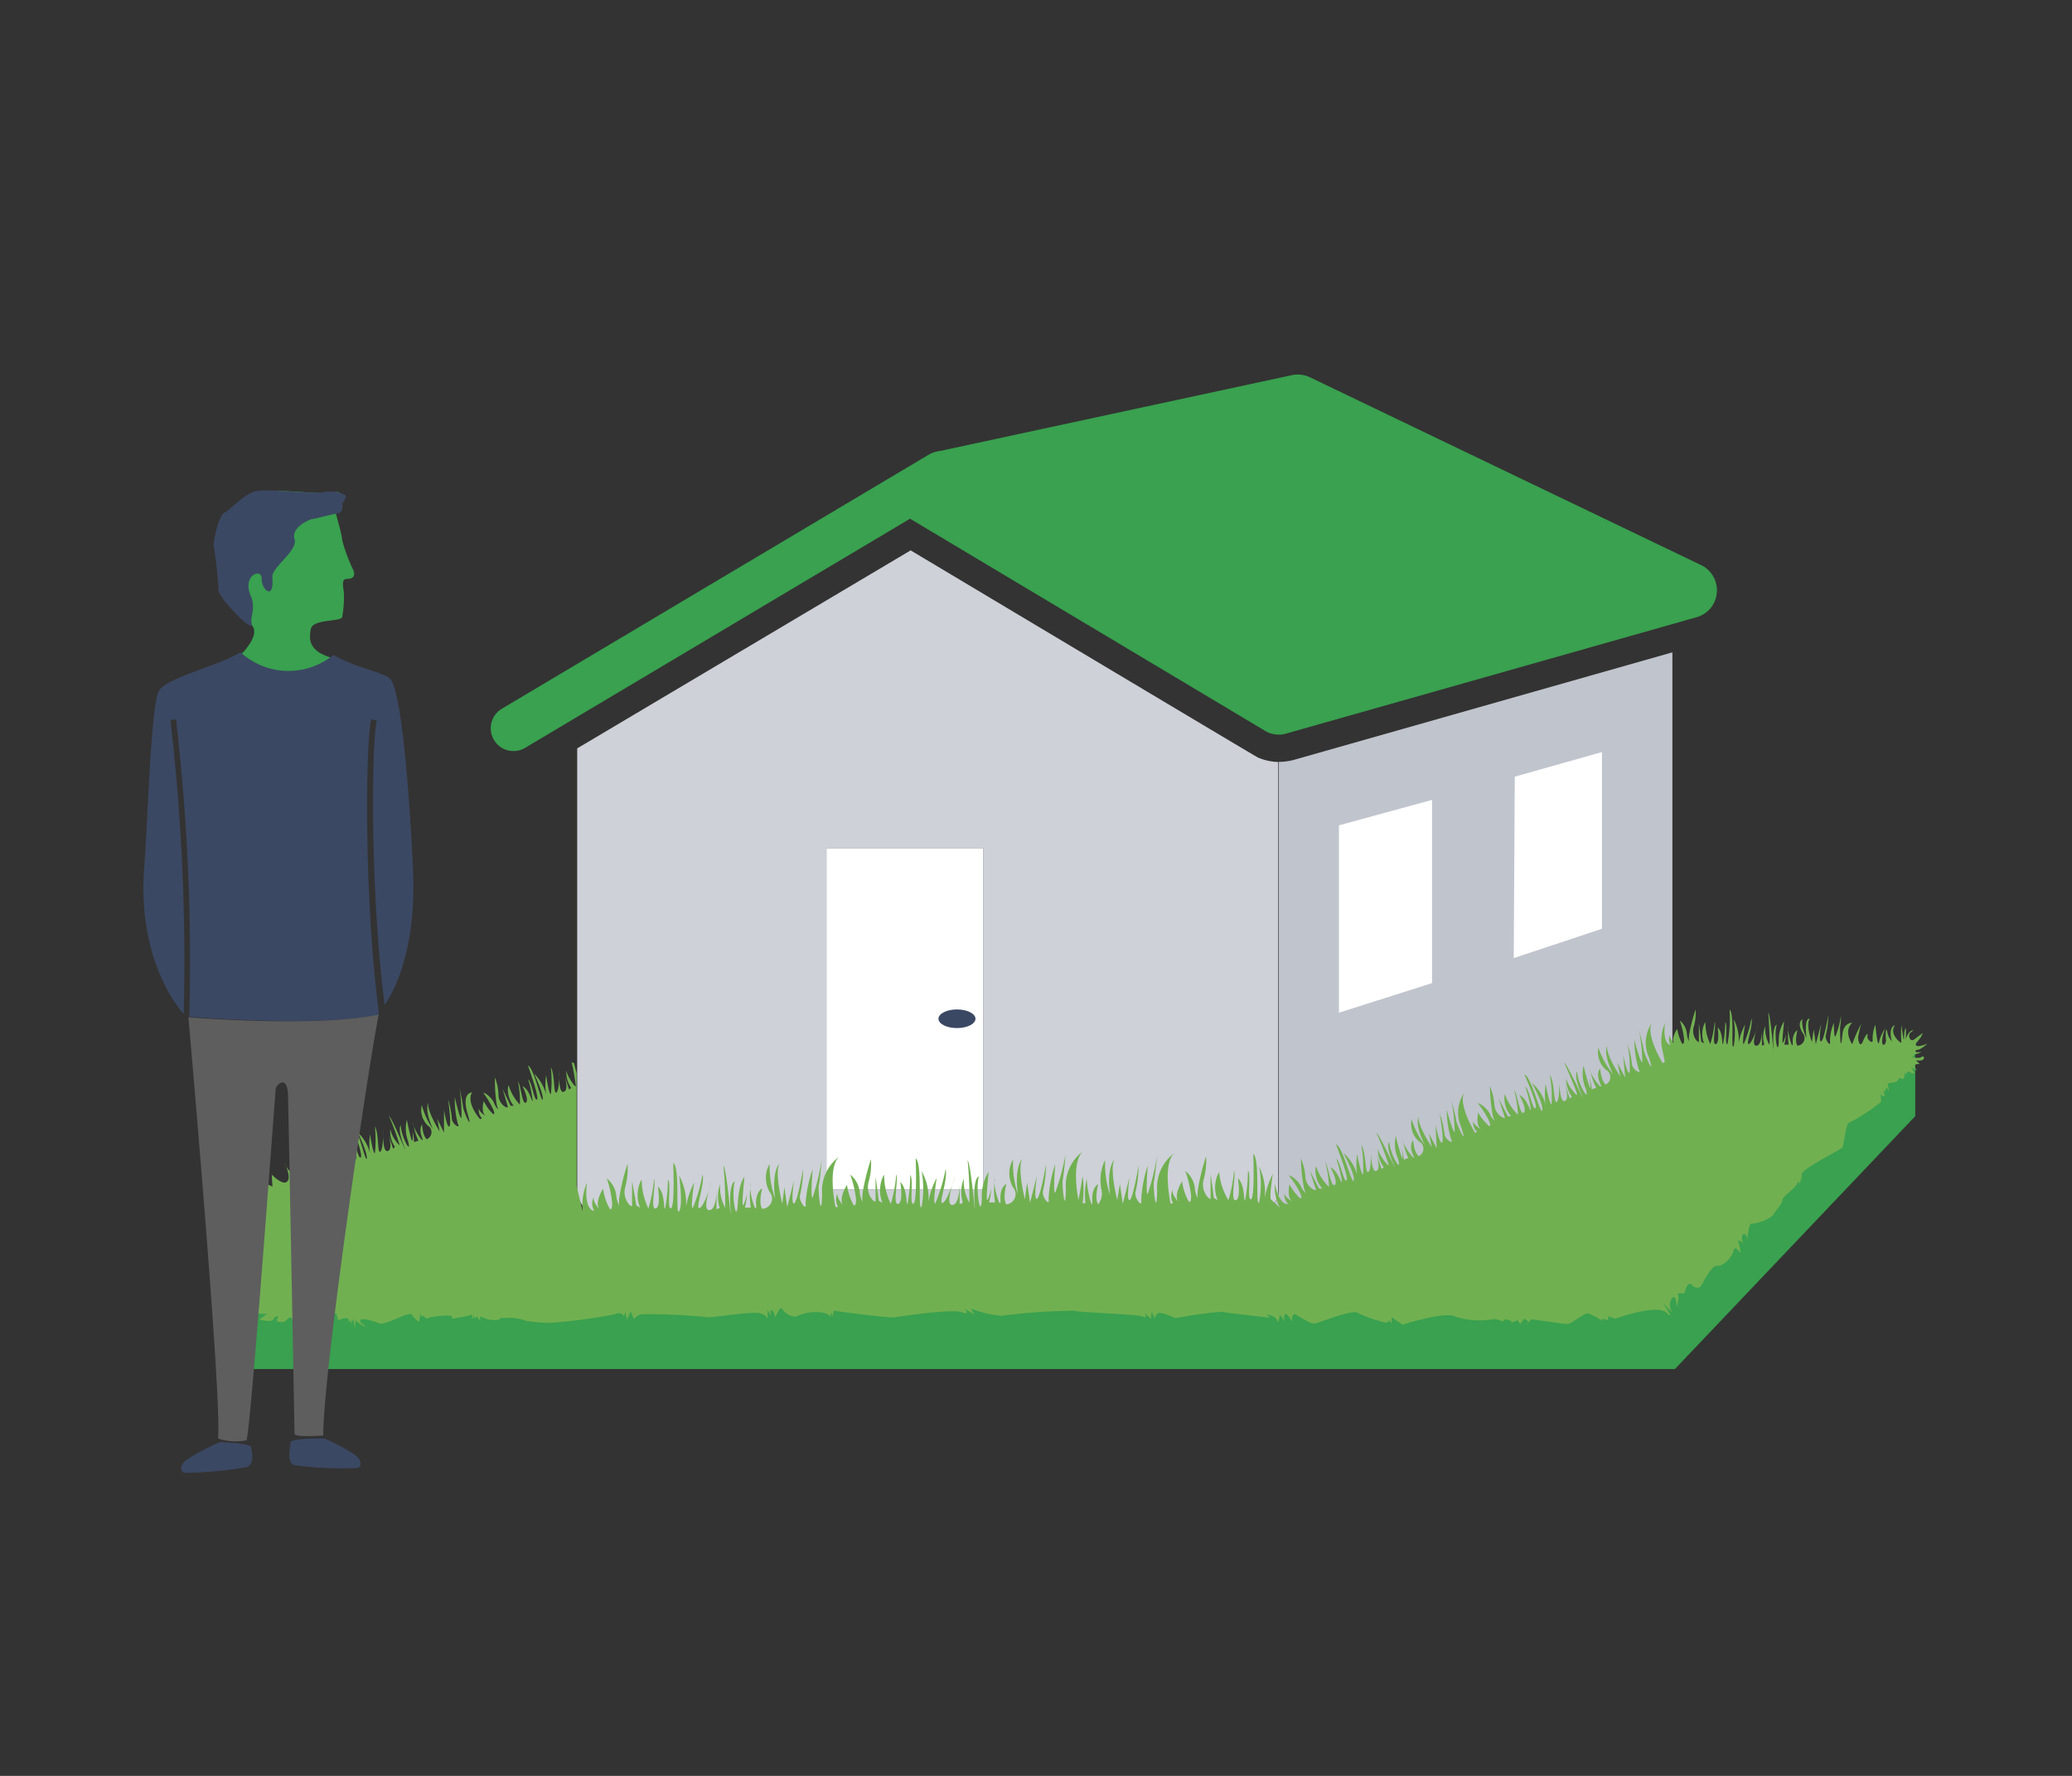 <svg id="Calque_1" data-name="Calque 1" xmlns="http://www.w3.org/2000/svg" viewBox="0 0 140 120"><rect x="0" y="0" width="140" height="120" fill="#333333" stroke="none"/><defs><style>.cls-2{fill:#fff}.cls-3{fill:#3b4863}.cls-5{fill:#39a14f}</style></defs><path d="M85 51.19c-.2-.09-23.47-14-23.47-14L39 50.57v29.8a1.84 1.84 0 0 0 1.84 1.84h43.73a1.89 1.89 0 0 0 .72-.15 1.82 1.82 0 0 0 1.08-1.67v-28.9a3.75 3.75 0 0 1-1.37-.3zM55.84 80.37V57.31h10.59v23.06z" fill="#ced1d8"/><path class="cls-2" d="M55.84 57.31h10.59v23.06H55.84z"/><ellipse class="cls-3" cx="64.66" cy="68.84" rx="1.25" ry=".63"/><path d="M113 44.08v27c0 1-.49 1.45-1.84 1.84L85.33 82a1.84 1.84 0 0 0 1.08-1.68V51.48a3.89 3.89 0 0 0 1-.13z" fill="#c0c4cd"/><path class="cls-5" d="M114.93 38.18L88.5 25.49a1.93 1.93 0 0 0-1.21-.14l-23.76 5.12a2.09 2.09 0 0 0-.74.23L33.91 47.89a1.53 1.53 0 0 0-.53 2.11 1.51 1.51 0 0 0 1.31.75 1.56 1.56 0 0 0 .8-.22l5.27-3.14 20.73-12.34 23.9 14.28a1.8 1.8 0 0 0 1 .31 1.75 1.75 0 0 0 .51-.07l26.1-7.4 1.62-.46a1.87 1.87 0 0 0 1.38-1.65 1.89 1.89 0 0 0-1.07-1.88z"/><path class="cls-2" d="M96.76 66.43l-6.29 2V55.77l6.29-1.72v12.38zm11.48-3.67l-5.96 1.98.07-12.26 5.89-1.66v11.94z"/><path class="cls-5" d="M16.93 92.51v-5.56h96.24l16.24-15.94v4.41l-16.24 17.09H16.93z"/><path d="M127.11 74.45a12.59 12.59 0 0 1-2.14 1.4c-.27 0-.37 1.6-.5 1.71-.32.25-2.74 1.43-2.74 1.8v.53l-.1-.3v.5s-.06-.43-.2-.1-1 .84-1 1.11-.58.82-.61 1a2.63 2.63 0 0 1-1.46.59c-.24-.1-.3 1.27-.3 1.27s.06-.57-.24-.57.07 1 0 .73-.5-.36-.37-.2a1.86 1.86 0 0 1 .14.77s-.37-.63-.47-.16-.74 1.07-1.1 1-.94 1.14-1.07 1.34-.4.2-.67-.07-.47.61-.47.61-.53-.07-.43.06-.07.87-.07.87-.07-1.07-.37-.57a.86.86 0 0 0 .13 1l-.73-.73s.94 1.3.27.67-3.48.4-3.48.4l-.47-.17v.3a.54.54 0 0 0-.37-.1c-.2 0 .14.23.14.23a5.33 5.33 0 0 0-1.14-.63c-.27 0-1.14.73-1.37.73s-2.44-.33-2.44-.33-.5.5-.27.33-.23-.36-.23-.36l-.27.36-.16-.26-.57.23s.36-.07 0-.23-.43.1-.43.1a1.22 1.22 0 0 0-.64-.17 5.45 5.45 0 0 1-2.57-.17c-.63-.4-3.57.54-3.57.54l-.74-.5v.43l-.17-.23a.22.22 0 0 1-.23.16 8.84 8.84 0 0 1-1.9-.66c-.41-.24-2.64.7-2.91.73s-1.1-.53-1.31-.63-.23.5-.23.5-.3-.67-.47-.47.1.6.1.6-.5-.73-.46-.57-.1.64-.17.34-.7-.4-.7-.4l.23.23s-3-.33-3.27-.4a29.63 29.63 0 0 0-3.11.43s-1-.46-1.2-.33a.65.65 0 0 0-.21.37l-.2-.5-.06.5-.44-.4s.27.43-.06.26-4.11-.26-4.72-.4a40.7 40.7 0 0 0-4.87.34 6.79 6.79 0 0 1-2.08-.5l.27.43-.67-.4s.4.47-.2.23-4.14.27-4.51.34-3.94-.4-4.08-.44-.1.4-.1.4l-.16-.3v.3a1.06 1.06 0 0 0-.47-.26 3.15 3.15 0 0 0-1.77.2c-.34.2-.9-.2-1.07-.47s-.44.83-.5.43-.27-.33-.27-.33v.37l-.2-.4v.63s-.06-.43-.87-.43-2.9.33-3.17.3a36.9 36.9 0 0 0-4.51-.2.82.82 0 0 0-.47.33l-.23-.53-.24.56-.13-.53-.07.33s-.16-.4-.63-.16a38.46 38.46 0 0 1-4.35.58 12.32 12.32 0 0 1-1.6-.13 3.38 3.38 0 0 0-1.4-.2c-.79 0-.07 0-.59.13a1.89 1.89 0 0 1-1.15-.25v.33l-.22-.31-.2.13v-.23l-.14.31v-.47s.31.13-.62.28-.7.2-.72 0-1.44.02-1.44.02l-.3.11-.23-.23-.08.12-.09-.25s-.08.47-.08.54-.32-.17-.5-.45-1.79.76-2.22.58-1.19-.4-1.26-.2.42.37.3.4-.63-.4-.63-.4l-.05.6-.09-.72-.16.4v-.3s-.19.24-.17 0-.48-.1-.62 0-.15-.39-.22-.44-.65.07-.88 0-.28.35-.28.35l-.14-.32-.12.27a.17.17 0 0 0-.18-.2c-.2 0-.72.68-.72.68s-.55-.2-.68-.45-.42.23-.5.23-.64.1-.47-.21-.22-.14-.29.06-.93 0-.93 0l.53-.4h-.93s.74-.65.14-.68c-.43 0-.77 0-.81.06.17-.23.18-.4.28-.39a5.06 5.06 0 0 0-.9-.31c-.34-.09-.52-.21.23-.14s.81-.16.05-.45-.47-.5-.47-.5 0 .2.55.29-.86-.94-.86-.94c-.2-.74.63.15.33-.25-.57-.76.13.09-.57-1.2.5.93.6.43.6.43a1.55 1.55 0 0 0-.7-1c-.23-.11.51.1.82.26s-.27-.79-.27-.79a.44.44 0 0 0 .14.27c.12.08.72-.43.42-.66s-.58-1-.36-.78.6.6.75.35.15-.9-.17-1.07.29-.13.37.3.14-.51-.1-.83.35 0 .42.77c-.23-1.26.1-1.21-.08-1.35s.47.55.45.68c-.19.93.32.49.42-.18.15-1-1.28-1.31.61-.48l-.05-.81s.62.63.93.53c.53-.16-.08-1.35-.08-1.35a1.36 1.36 0 0 0 1.08.93.68.68 0 0 1-.12-.73c-.09.25.47.53.47.53-.32-.3.15-1.08.15-1.08a4.84 4.84 0 0 0 .38 1s.26 0 .12-.37a10.58 10.58 0 0 0-.5-1.14c.17 0 .64.42.74.74a1.37 1.37 0 0 0 .49.58s-.22.11-.34-.65a4.89 4.89 0 0 1 0-1.41 1.84 1.84 0 0 1 .15.86c0 .7.67 1 .62.82l-.34-1.2.53 1.14h.21c-.58-.69-.34-1.58-.33-1.34a3.47 3.47 0 0 0 .75 1.26 7.13 7.13 0 0 0-.19-1.49c.19.2.29 1.58.54 1.43s-.23-1.12-.23-1.12c.49.25.62 1.07.69 1a8.16 8.16 0 0 0-.3-1.46c.23.14.4 1.49.59 1.36S23.78 76 23.78 76c.43.15.93 2.64 1 2.28s-.59-1.73-.59-1.73a2.68 2.68 0 0 1 .81 1.4 4.53 4.53 0 0 1 0-1.3s.2 1.32.33 1.28a8.37 8.37 0 0 0 0-1.81c.28.47.16 1.87.37 1.7s.2-1.49.2-1.49-.09 1.53.29 1.45.07-1.07.07-1.07l.3.91.13-.12a1.85 1.85 0 0 1-.32-1.2 2.16 2.16 0 0 0 .64 1.1 18.94 18.94 0 0 0-.73-2c.25.18 1.45 3.21 1 2s-.2-1.36-.2-1.36c0 .7.76 2.12.49 1.06a2.42 2.42 0 0 1-.08-1.43s.23 1.15.33 1.37.06-.56.06-.56a3.46 3.46 0 0 1 .1.69l.29-.09a4.16 4.16 0 0 1-.35-1.2c-.06.33.84 1.62.6 1s0-.9 0-.9c.05.85.32 1 .32 1a.52.52 0 0 0 .07-.92 1.46 1.46 0 0 1-.41-1.39 5.15 5.15 0 0 0 .76 1.64c-.61-1.35-.32-1.79-.32-1.79-.11.54.76 1.93.76 1.93l-.15-.85.45.94V75s.2 1.23.36 1.12-.08-1.83-.08-1.83a5.91 5.91 0 0 1 .25 1.3c0 .35.62.74.41.37a6.63 6.63 0 0 1-.21-1.82s.34 1.54.45 1.39a12 12 0 0 0-.13-2s.22 1 .24 1.27.71 1.86.3.43.3-1.41.3-1.41c-.41.74.55 1.81.55 1.81l.12-.07a.77.77 0 0 1-.19-.72c-.08.25.43.56.43.56-.33-.3-.11-1-.11-1a2.87 2.87 0 0 0 .63.88s.17.09 0-.32a5.74 5.74 0 0 0-.67-1.12c.18 0 .65.42.75.74a1.3 1.3 0 0 0 .49.58s-.22.11-.35-.65a11.37 11.37 0 0 1-.1-1.7 3.29 3.29 0 0 1 .24 1.15c0 .7.68 1 .63.82s-.35-1.2-.35-1.2l.54 1.14h.21c-.58-.69-.35-1.58-.33-1.34a3.21 3.21 0 0 0 .75 1.26 7.13 7.13 0 0 0-.13-1.56c.18.2.28 1.58.53 1.43s-.22-1.12-.22-1.12c.48.25.61 1.08.68 1a8 8 0 0 0-.3-1.45c.24.13.41 1.49.59 1.36s-.61-2.3-.61-2.3c.42.15.93 2.64 1 2.28s-.58-1.73-.58-1.73a3.12 3.12 0 0 1 .81 1.4 4.17 4.17 0 0 1 0-1.3s.19 1.33.32 1.28a8.28 8.28 0 0 0 0-1.8c.28.46.17 1.86.38 1.69s.2-1.49.2-1.49-.1 1.54.28 1.45.08-1.06.08-1.06l.29.9.14-.11a1.89 1.89 0 0 1-.32-1.21c0 .35.58 1.18.64 1.1a15.05 15.05 0 0 0-.29-1.64c.25.17.09-.16.34.75v7.63l.42 1.77a3.89 3.89 0 0 1 .28-2c-.23 1.92.49 1.91.49 1.91a1 1 0 0 1 0-1c-.2.29.33.87.33.87-.3-.5.27-1.36.27-1.36a3.7 3.7 0 0 0 .45 1.35s.17.18.16-.38a7.29 7.29 0 0 0-.36-1.67 1.74 1.74 0 0 1 .65 1.23 1.75 1.75 0 0 0 .39.91s-.32 0-.18-.94a14.59 14.59 0 0 1 .54-2.19 4.6 4.6 0 0 1-.15 1.55c-.24.89.47 1.48.46 1.27s0-1.64 0-1.64l.29 1.64.25.14c-.46-1.1.18-2.12.11-1.82a4.41 4.41 0 0 0 .45 1.88 9.4 9.4 0 0 0 .38-2c.15.32-.27 2.09.11 2s.15-1.49.15-1.49c.52.5.36 1.59.49 1.48a10.67 10.67 0 0 0 .19-1.94c.24.26-.08 2 .2 1.94s.16-3.07.16-3.07c.48.35.13 3.68.4 3.26s0-2.4 0-2.4a4 4 0 0 1 .47 2.08 5.44 5.44 0 0 1 .55-1.62s-.28 1.73-.1 1.73a10.89 10.89 0 0 0 .66-2.28c.17.69-.53 2.4-.2 2.28s.84-1.8.84-1.8-.72 1.89-.21 1.94.51-1.31.51-1.31v1.25l.22-.09a2.53 2.53 0 0 1 .03-1.62 2.87 2.87 0 0 0 .34 1.61 26.57 26.57 0 0 0-.12-2.86c.25.32.57 4.6.47 2.86s.3-1.78.3-1.78c-.26.89.12 3 .2 1.52s.45-1.82.45-1.82-.16 1.53-.12 1.84.3-.68.3-.68a5.19 5.19 0 0 1-.15.91h.4a5.3 5.3 0 0 1 0-1.65c-.21.39.41 2.37.36 1.47s.41-1.12.41-1.12c-.27 1.1 0 1.38 0 1.38a.69.69 0 0 0 .5-1.14 1.91 1.91 0 0 1 0-1.89 6.79 6.79 0 0 0 .37 2.35c-.24-1.93.3-2.38.3-2.38-.35.64.19 2.73.19 2.73l.14-1.14.19 1.36.46-1.81s-.23 1.62 0 1.56.61-2.34.61-2.34a8 8 0 0 1-.19 1.73c-.16.44.48 1.18.36.63a8.83 8.83 0 0 1 .48-2.34s-.17 2.06 0 1.91a16 16 0 0 0 .61-2.54s-.11 1.39-.19 1.69.16 2.61.22.66a2.86 2.86 0 0 1 1.14-2.55c-.8.76-.24 3.39-.24 3.39h.18a1 1 0 0 1 0-1c-.2.28.32.87.32.87-.29-.5.28-1.37.28-1.37a3.73 3.73 0 0 0 .44 1.36s.18.18.17-.38a7.29 7.29 0 0 0-.39-1.67 1.73 1.73 0 0 1 .64 1.22 1.75 1.75 0 0 0 .39.92s-.32 0-.18-1a15.1 15.1 0 0 1 .55-2.18 4.43 4.43 0 0 1-.16 1.54c-.23.89.47 1.49.47 1.27v-1.63l.22 1.63.25.14c-.46-1.09.18-2.12.11-1.82a4.42 4.42 0 0 0 .45 1.89 9.58 9.58 0 0 0 .37-2c.16.32-.26 2.09.12 2s.15-1.49.15-1.49c.51.51.36 1.59.49 1.48a10.53 10.53 0 0 0 .18-1.94c.25.26-.07 2 .21 1.94s.16-3.07.16-3.07c.47.35.13 3.68.4 3.27a6.65 6.65 0 0 0 0-2.41 3.7 3.7 0 0 1 .46 2.08 5.65 5.65 0 0 1 .56-1.62s-.28 1.74-.1 1.74a10.94 10.94 0 0 0 .7-2.33c.18.7-.52 2.41-.19 2.28s.84-1.8.84-1.8-.72 1.9-.22 1.94.52-1.31.52-1.31v1.26l.22-.1a2.42 2.42 0 0 1 .07-1.64 2.81 2.81 0 0 0 .37 1.64 26.65 26.65 0 0 0-.12-2.87c.25.32.57 4.6.47 2.86s.29-1.77.29-1.77c-.25.88.13 3 .2 1.52a3.11 3.11 0 0 1 .46-1.83s-.16 1.53-.12 1.84.3-.68.3-.68a5.19 5.19 0 0 1-.15.91h.4a5.37 5.37 0 0 1 0-1.65c-.2.39.42 2.37.37 1.48S68 80 68 80c-.27 1.1 0 1.38 0 1.38a.69.69 0 0 0 .45-1.14 1.92 1.92 0 0 1 0-1.9 6.75 6.75 0 0 0 .32 2.35c-.24-1.93.3-2.37.3-2.37-.35.64.18 2.72.18 2.72l.15-1.13.2 1.36.46-1.82s-.23 1.63 0 1.56.62-2.33.62-2.33a8.77 8.77 0 0 1-.19 1.73c-.17.43.48 1.18.36.62a8.53 8.53 0 0 1 .45-2.36s-.17 2.06 0 1.92A16.33 16.33 0 0 0 72 78s-.12 1.4-.19 1.7.16 2.61.21.65a2.87 2.87 0 0 1 1.14-2.54c-.8.75-.31 3.17-.31 3.17v.09c0 .31.3-1.6.3-1.6a6.7 6.7 0 0 1 0 1.83h.19a4.91 4.91 0 0 1 .09-1.65c0 .68.41 2.37.37 1.47s.4-1.11.4-1.11c-.26 1.09 0 1.37 0 1.37a1.18 1.18 0 0 0 .22-1 3.12 3.12 0 0 1 .25-2 6.79 6.79 0 0 0 .33 2.36c-.24-1.93.3-2.38.3-2.38-.35.65.19 2.73.19 2.73l.18-1.09.19 1.35.46-1.81s-.23 1.63 0 1.56.61-2.34.61-2.34a8 8 0 0 1-.19 1.73c-.16.44.48 1.18.37.63a8.51 8.51 0 0 1 .44-2.36s-.16 2.06 0 1.91a15 15 0 0 0 .62-2.54s-.12 1.39-.2 1.69.16 2.62.22.66a2.88 2.88 0 0 1 1.14-2.55c-.8.76-.24 3.39-.24 3.39h.18a1 1 0 0 1 0-1c-.2.29.33.87.33.87-.3-.5.27-1.36.27-1.36a3.7 3.7 0 0 0 .45 1.35s.17.18.16-.38a7.29 7.29 0 0 0-.39-1.67 1.7 1.7 0 0 1 .65 1.23 1.75 1.75 0 0 0 .39.91s-.32.05-.18-.95a14.67 14.67 0 0 1 .54-2.18 4.48 4.48 0 0 1-.16 1.55c-.23.88.48 1.48.47 1.27s0-1.64 0-1.64l.22 1.63.25.14c-.46-1.09.18-2.11.11-1.81A4.41 4.41 0 0 0 83 81.1a9.4 9.4 0 0 0 .38-2c.15.31-.27 2.08.11 2s.15-1.49.15-1.49c.52.51.36 1.6.49 1.49a10.78 10.78 0 0 0 .19-2c.24.26-.08 2 .2 1.94s.16-3.07.16-3.07c.47.36.13 3.68.4 3.27a6.65 6.65 0 0 0 0-2.41 4 4 0 0 1 .37 2.17 5.57 5.57 0 0 1 .55-1.67s-.28 1.74-.1 1.74l.57.53a3.17 3.17 0 0 1-.34-1.6c.35 1.56.91 1.35.91 1.35a.83.83 0 0 1-.24-.77c-.08.28.49.59.49.59-.36-.31-.16-1.14-.16-1.14a3.16 3.16 0 0 0 .72.94s.18.09 0-.35a6.39 6.39 0 0 0-.77-1.19c.19 0 .72.43.84.78a1.45 1.45 0 0 0 .55.6s-.23.13-.39-.68a11.4 11.4 0 0 1-.18-1.85 3.75 3.75 0 0 1 .3 1.24c.06.76.78 1 .72.86s-.42-1.28-.42-1.28l.62 1.21h.23c-.66-.72-.44-1.7-.41-1.44a3.53 3.53 0 0 0 .86 1.34 7.56 7.56 0 0 0-.25-1.66c.2.2.36 1.7.63 1.52s-.29-1.2-.29-1.2c.54.26.71 1.14.79 1a8.88 8.88 0 0 0-.39-1.56c.26.13.5 1.6.69 1.45s-.71-2.43-.71-2.43c.46.14 1.1 2.83 1.2 2.43s-.7-1.85-.7-1.85a3 3 0 0 1 .93 1.48 4.78 4.78 0 0 1 0-1.41s.26 1.43.4 1.38a9 9 0 0 0-.12-2c.33.5.25 2 .48 1.83s.16-1.63.16-1.63 0 1.67.36 1.57S93 78 93 78l.35 1 .15-.13a2 2 0 0 1-.4-1.3c0 .39.69 1.26.74 1.17a21.71 21.71 0 0 0-.84-2.2c.27.18 1.7 3.42 1.14 2.09s-.26-1.46-.26-1.46c0 .76.91 2.27.58 1.13a2.47 2.47 0 0 1-.15-1.54 14.15 14.15 0 0 0 .41 1.46c.12.24 0-.61 0-.61a4.9 4.9 0 0 1 .13.75l.31-.11a4.42 4.42 0 0 1-.37-1.25c-.05.36 1 1.73.69 1.05s0-1 0-1c.09.93.39 1.07.39 1.07a.56.56 0 0 0 0-1 1.58 1.58 0 0 1-.49-1.49 5.49 5.49 0 0 0 .89 1.74c-.71-1.43-.42-1.93-.42-1.93-.09.6.89 2.07.89 2.07l-.19-.92.52 1L97 76s.26 1.32.43 1.21-.16-2-.16-2a6.87 6.87 0 0 1 .33 1.4c0 .38.69.78.45.38a7.19 7.19 0 0 1-.3-2s.44 1.65.54 1.48a13.3 13.3 0 0 0-.22-2.14s.29 1.11.32 1.37.83 2 .34.45a2.37 2.37 0 0 1 .2-2.3c-.42.81.74 2.71.74 2.71l.13-.09a.8.8 0 0 1-.24-.77c-.08.28.49.59.49.59-.37-.31-.16-1.14-.16-1.14.07.34.72.94.72.94s.18.08 0-.35a6 6 0 0 0-.76-1.19c.19 0 .72.43.84.78a1.45 1.45 0 0 0 .55.6s-.23.13-.4-.68a12.13 12.13 0 0 1-.17-1.85 3.75 3.75 0 0 1 .3 1.24c.06.76.77 1 .71.86s-.42-1.28-.42-1.28l.62 1.21h.23c-.65-.73-.43-1.7-.41-1.44a3.66 3.66 0 0 0 .87 1.34 8.21 8.21 0 0 0-.26-1.66c.21.2.37 1.69.64 1.52s-.29-1.2-.29-1.2c.54.25.71 1.14.78 1a8.91 8.91 0 0 0-.38-1.56c.26.13.49 1.6.69 1.45S103 72.6 103 72.6c.47.14 1.11 2.83 1.21 2.43s-.7-1.86-.7-1.86a3.07 3.07 0 0 1 .93 1.49 4.43 4.43 0 0 1 0-1.41s.25 1.43.4 1.38a9 9 0 0 0-.12-2c.33.49.25 2 .47 1.83s.16-1.63.16-1.63 0 1.67.37 1.57 0-1.16 0-1.16l.35 1 .14-.13a2.07 2.07 0 0 1-.39-1.3c0 .39.68 1.25.74 1.17s-.88-2.19-.88-2.19c.28.18 1.7 3.42 1.15 2.09s-.26-1.46-.26-1.46c0 .76.9 2.26.57 1.13a2.5 2.5 0 0 1-.14-1.54 14.15 14.15 0 0 0 .41 1.46c.11.23 0-.61 0-.61a4.31 4.31 0 0 1 .14.75l.3-.11a4.33 4.33 0 0 1-.42-1.29c-.06.36 1 1.73.69 1s0-1 0-1c.09.93.38 1.07.38 1.07a.56.56 0 0 0 0-1 1.6 1.6 0 0 1-.5-1.49 5.71 5.71 0 0 0 1 1.81c-.71-1.43-.41-1.93-.41-1.93-.1.6.89 2.07.89 2.07l-.19-.92.52 1-.14-1.54s.27 1.33.44 1.21a7.37 7.37 0 0 0-.16-2 6.86 6.86 0 0 1 .32 1.4c0 .38.7.78.46.38a6.87 6.87 0 0 1-.3-2s.43 1.66.54 1.49a13.43 13.43 0 0 0-.22-2.15s.29 1.12.32 1.37.83 2 .34.46a2.39 2.39 0 0 1 .19-2.3c-.41.81.74 2.7.74 2.7l.15-.09-.22-1.07a3 3 0 0 1 .23-1.54c-.18 1.46.37 1.46.37 1.46a.75.75 0 0 1 0-.74c-.16.21.24.66.24.66-.22-.38.22-1 .22-1a2.85 2.85 0 0 0 .33 1s.13.13.13-.29a5.59 5.59 0 0 0-.29-1.27 1.28 1.28 0 0 1 .48.93 1.36 1.36 0 0 0 .29.7s-.24 0-.13-.72a11.71 11.71 0 0 1 .43-1.66 3.34 3.34 0 0 1-.13 1.18c-.18.67.35 1.13.35 1v-1.25l.16 1.25.19.11c-.34-.84.15-1.61.09-1.38a3.35 3.35 0 0 0 .33 1.43 7.43 7.43 0 0 0 .3-1.52c.11.24-.21 1.59.07 1.52s.13-1.13.13-1.13c.39.39.26 1.21.36 1.13a8.07 8.07 0 0 0 .15-1.48c.19.2-.07 1.55.15 1.48a8.87 8.87 0 0 0 .14-2.33c.36.27.07 2.8.28 2.48a5.19 5.19 0 0 0 0-1.83 3 3 0 0 1 .34 1.59 4.31 4.31 0 0 1 .43-1.23s-.23 1.32-.09 1.32a8.14 8.14 0 0 0 .52-1.73c.13.52-.42 1.82-.17 1.73s.65-1.36.65-1.36-.56 1.43-.17 1.47.4-1 .4-1v1l.16-.07a1.88 1.88 0 0 1 .07-1.25 2.15 2.15 0 0 0 .27 1.25c.07-.06-.07-2.18-.07-2.18.18.25.4 3.5.34 2.18s.23-1.35.23-1.35c-.2.67.07 2.24.14 1.16a2.37 2.37 0 0 1 .36-1.39s-.13 1.16-.11 1.4.24-.51.24-.51a4.34 4.34 0 0 1-.12.69h.3a4 4 0 0 1 0-1.25c-.15.29.3 1.8.27 1.12s.32-.85.32-.85c-.21.83 0 1.05 0 1.05a.52.52 0 0 0 .35-.86c-.43-.72 0-.94 0-.94-.15.41.26 1.29.26 1.29-.17-1.47.21-1.31.21-1.31-.27.49.16 1.57.16 1.57l.12-.85.14 1 .36-1.38s-.19 1.24 0 1.19.48-1.77.48-1.77a6.1 6.1 0 0 1-.15 1.31c-.13.33.35.9.27.48a3.12 3.12 0 0 1 .26-1.27s0 1 .1.93a6.66 6.66 0 0 0 .38-1.41 4.5 4.5 0 0 1-.06.77c0 .23 0 2 .16.5.07-.83.66-.8.66-.8-.62.58 0 1.45 0 1.45a9.94 9.94 0 0 1 .61-1.38 7.86 7.86 0 0 0-.21.9c0 .29.13.76.33.27s.37-.6.3-.35.42.63.35.23a2.41 2.41 0 0 1 .19-1c0 .14.15 1.69.25 1.17a2.39 2.39 0 0 1 .43-.93 2.29 2.29 0 0 0-.23.91c0 .41.3.17.26-.13s0-1 .1-.47.51.72.39.7-.37-1.08.12-1.2c-.46.6.48 1.29.43 1.17a10 10 0 0 1 0-1.19s.18 1.36.18.89.13-.9.13-.53v.65a.9.9 0 0 1 .37-.63c.18 0 .28-.13 0 .09a.32.32 0 0 0-.09.47c.15.22.3 0 .59-.2s.32-.3.18 0-.5.52-.35.65.76-.13.76-.13-.48.42-.68.42-.1.16-.1.16h.37a1.9 1.9 0 0 1-.44.14c-.08 0-.11.18-.11.18h-.17s.53.14.73 0 .22.18 0 .23a1.76 1.76 0 0 1-.38 0 1.32 1.32 0 0 0 .26.23c.1 0-.38 0-.36.14a.56.56 0 0 0 .18.33s-.45-.23-.47-.35.22.47.3.52-.27 0-.38-.1-.19.18-.19.18l-.1-.13s0 .35-.08.42-.3-.07-.3-.07a.4.4 0 0 1-.23.28c-.22.12-.57 0-.52.24a2 2 0 0 1 .05.42l-.14-.32-.11.35-.09-.2s0 .42.09.45-.25.08-.29-.12.03.53.03.53z" fill="#71b051"/><path class="cls-5" d="M15.8 44.67a7.68 7.68 0 0 0 .76-.74c.2-.26.9-1.1.49-1.64s-1.36-1.21-1.72-1.72c-.56-.79-.84-4.67 0-5.53a5.28 5.28 0 0 1 2.64-1.84c1-.15 3.94.24 4.53.09s.47.12.3.26.17.3.17.3a6.61 6.61 0 0 0-.32.65c0 .12.47 1.63.47 2a11.65 11.65 0 0 0 .74 2c.18.42 0 .62-.44.62s-.15.77-.18 1.13a7.6 7.6 0 0 1-.12 1.45c-.12.33-2 .11-2.12.81s-.19 1.54 1.63 2a5.14 5.14 0 0 1-3.51 1.68 5.48 5.48 0 0 1-3.32-1.52z"/><path class="cls-3" d="M25.46 48.69l-.38-.09c-.38 1.61-.5 11.94.51 19.77v.21c-4.35.86-12.8.12-12.8.12a140 140 0 0 0-.87-19.83v-.24h-.38v.26a140.23 140.23 0 0 1 .87 19.64c-.86-1-3.12-4.32-2.66-10 .23-2.91.44-11 1-11.87s3.8-1.6 5.51-2.58a4.79 4.79 0 0 0 6.27.17c1.59.94 3.54 1.17 3.89 1.7 1 1.49 1.5 12.88 1.5 13.17.18 5.4-1.48 8.17-1.93 8.78-.99-7.68-.89-17.65-.53-19.21z"/><path d="M21.84 97c0-4.38 3.12-25.46 3.75-28.44-4.31.9-12.86.18-12.86.18s2.3 26.05 2 28.46a3.7 3.7 0 0 0 1.93.12C17 96 18.59 73.85 18.63 73.57s.79-1 .83.44.44 22.6.44 22.87 1.94.12 1.94.12z" fill="#5e5e5e"/><path class="cls-3" d="M14.87 97.44a16.29 16.29 0 0 0-2.08 1.08c-.79.47-.58 1-.27 1a25 25 0 0 0 4.17-.39c.37-.19.43-.56.27-1.37-.06-.22-2.09-.32-2.09-.32zm7.05-.24a13.85 13.85 0 0 1 1.9 1c.79.47.58 1 .26 1a24.12 24.12 0 0 1-4.22-.2c-.37-.18-.37-.74-.21-1.55.05-.28 2.27-.25 2.27-.25zM17 42.13c.21.8-2.31-1.8-2.24-2.29a30 30 0 0 0-.32-3c0-.37.32-2 .74-2.21s1.27-1.22 2.06-1.43 3.9.21 4.69.05a2.12 2.12 0 0 1 1.4.21c.16.06-.21.59-.21.59s.15.59-.32.65-1.53.37-1.68.37-1.48.56-1.22 1.35-1.56 1.91-1.5 2.58c.15 1.66-.76.81-.72.1s-1.35-.3-.73 1.19c.35.81-.06 1.39.05 1.84z"/></svg>